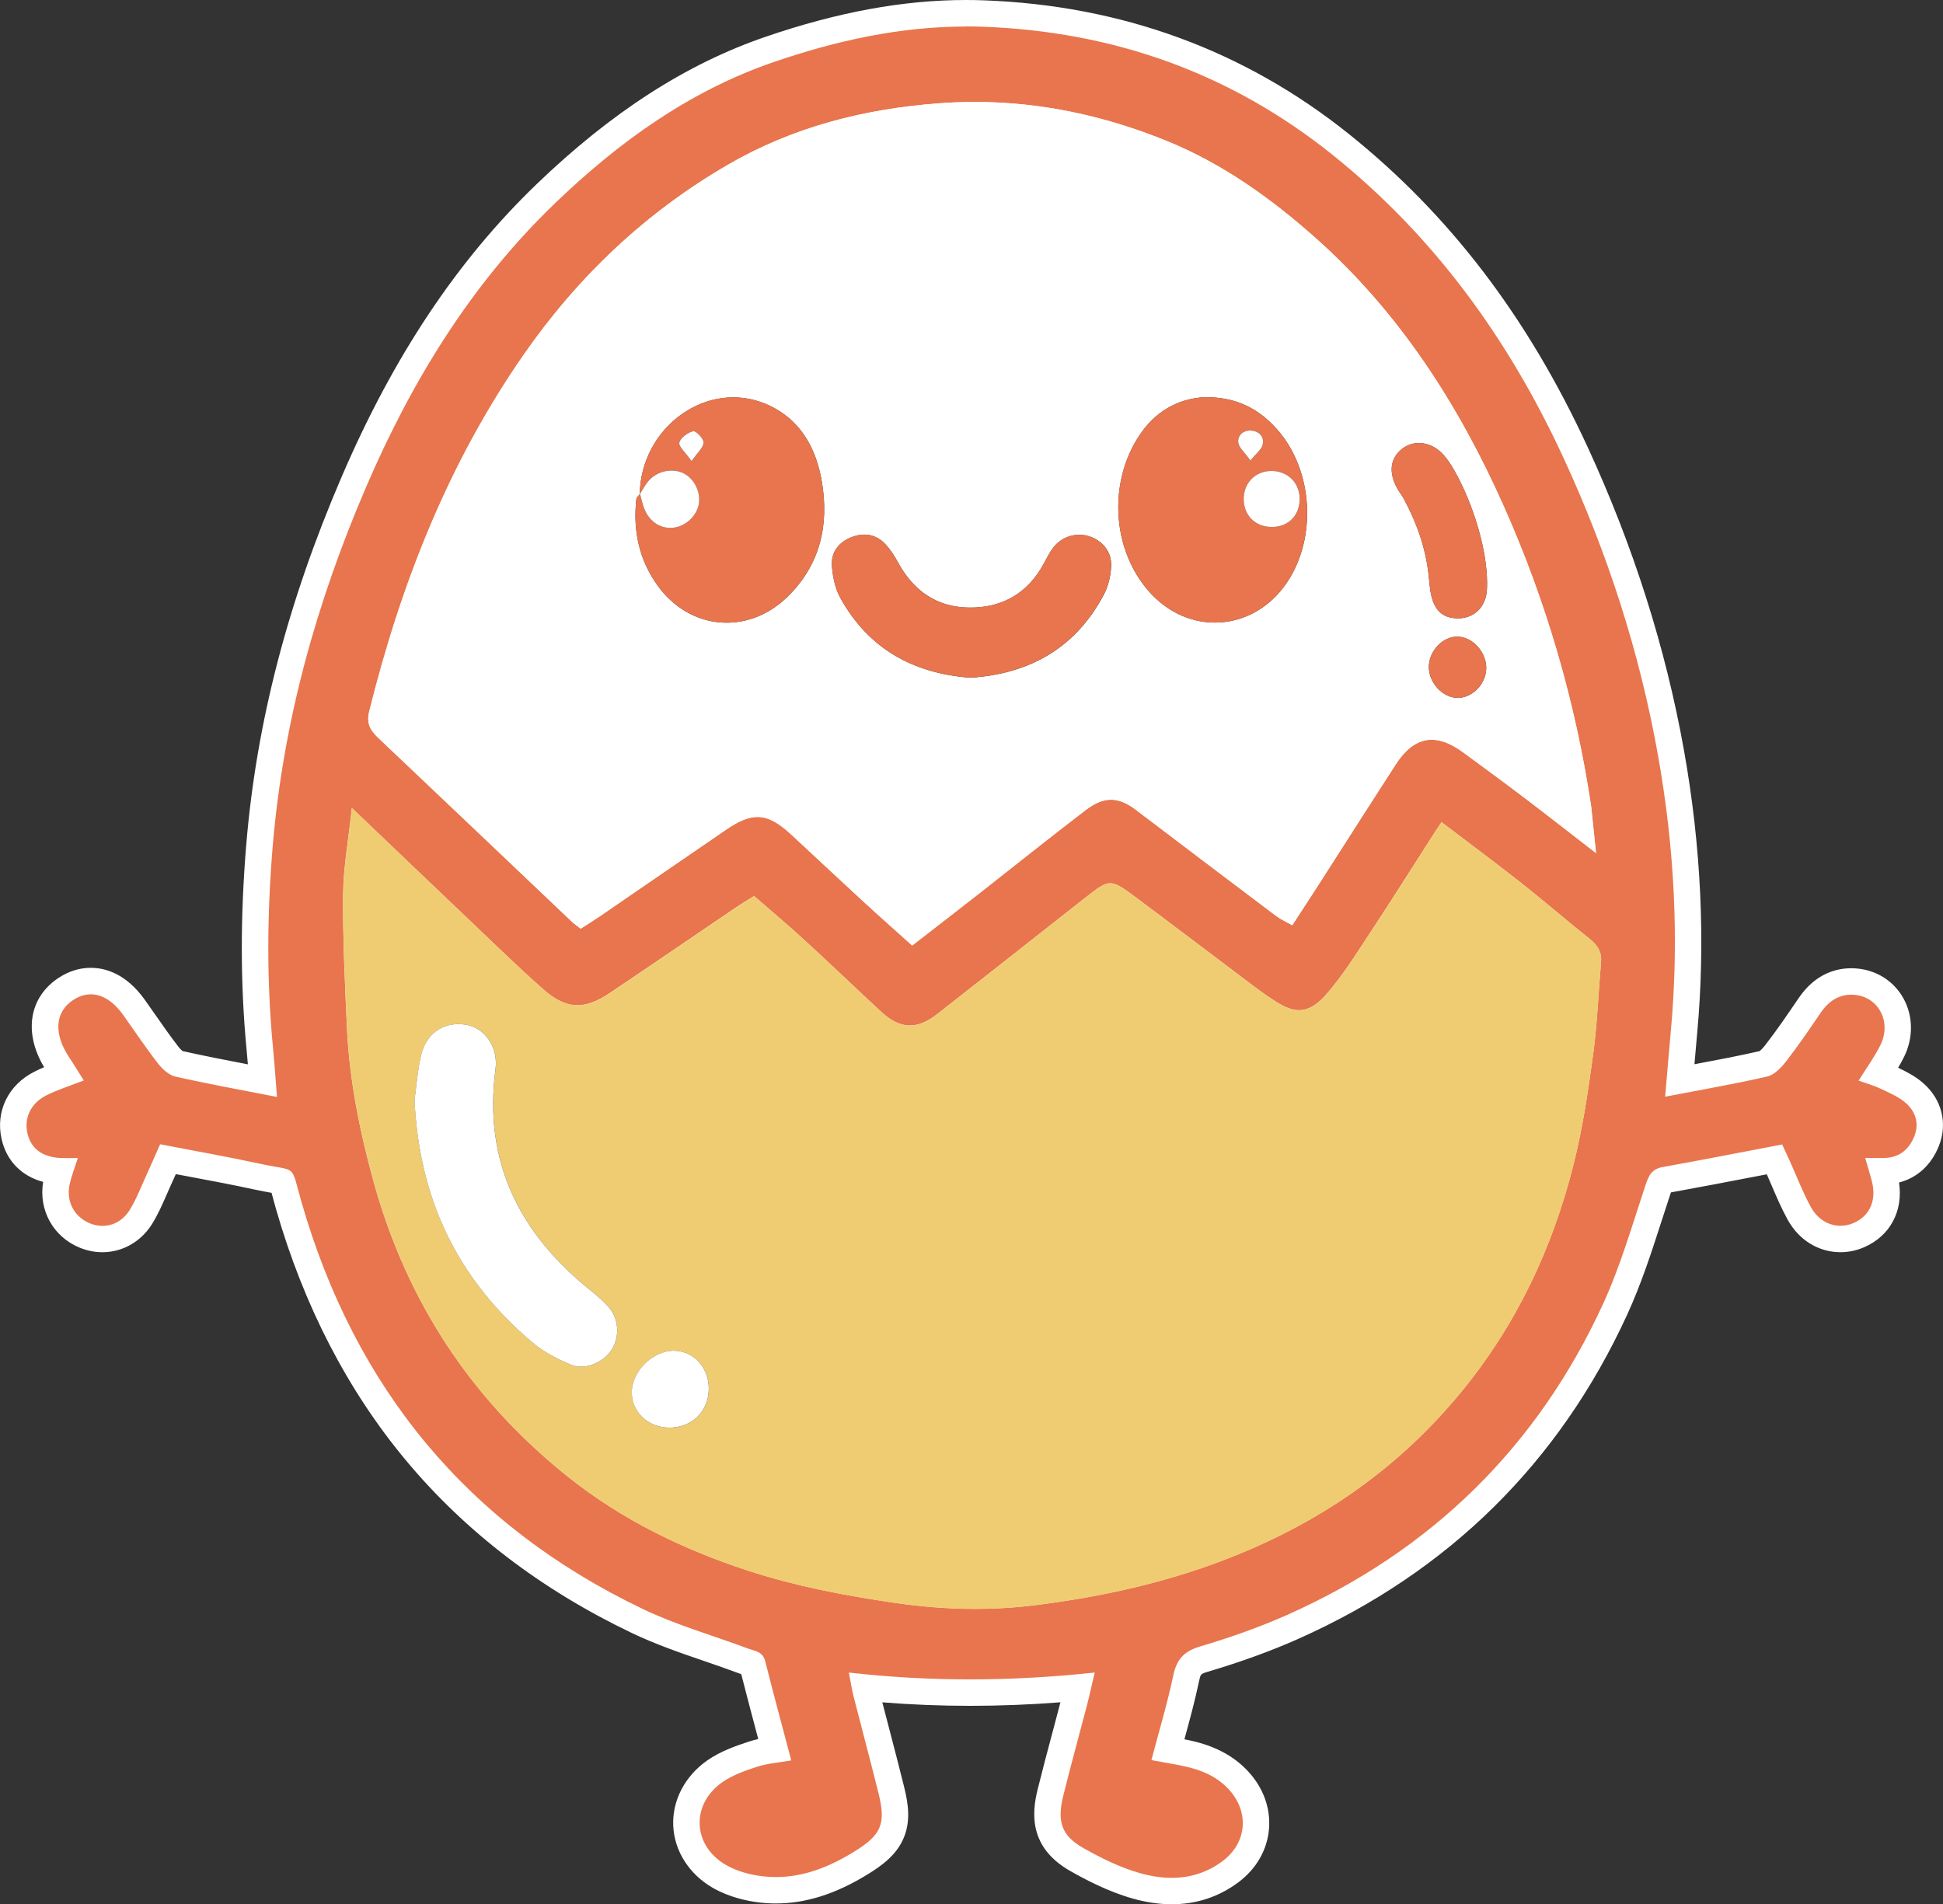 <?xml version="1.0" encoding="UTF-8"?>
<svg id="Layer_1" data-name="Layer 1" xmlns="http://www.w3.org/2000/svg" viewBox="0 0 735.33 720.71">
  <rect x="0" y="0" width="735.33" height="720.71" fill="#333333" stroke="none"/>
  <g>
    <path d="M443.43,715.71c-4.29,0-8.84-.68-13.52-2.01-8.77-2.5-16.94-6.83-22.31-9.88-10.18-5.76-13.09-13.12-10.05-25.4,1.8-7.3,3.77-14.67,5.67-21.8,1.12-4.19,2.24-8.38,3.33-12.58,.44-1.7,.86-3.45,1.3-5.36-13.9,1.29-27.27,1.92-40.69,1.92s-26.48-.63-39.77-1.91c.14,.68,.28,1.31,.43,1.92,1.25,4.9,2.53,9.8,3.8,14.69,1.89,7.27,3.85,14.78,5.69,22.21,3.38,13.65,.67,20.11-11.62,27.65-11.24,6.9-21.72,10.25-32.04,10.25-1.86,0-3.75-.11-5.61-.33-4.14-.48-10.24-1.73-15.78-4.9-7.59-4.35-12.15-11.42-12.5-19.38-.35-7.97,3.56-15.41,10.73-20.42,4.41-3.08,9.44-4.85,14.62-6.54,2.63-.86,5.27-1.29,8.04-1.69-.46-1.73-.92-3.45-1.37-5.17-2.47-9.31-4.81-18.1-7.09-27.13-.01-.05-.03-.09-.04-.12-.31-.17-1.09-.41-1.62-.57-.61-.19-1.23-.38-1.82-.6-4.28-1.6-8.72-3.13-13.02-4.6-8.96-3.08-18.23-6.26-27-10.46-66.72-31.9-111.11-84.81-131.95-157.26-.57-2-1.02-3.67-1.39-5.07-.43-1.62-.87-3.28-1.18-4.05-.65-.18-1.92-.4-3.06-.6-1.6-.28-3.58-.63-6.11-1.18-8.46-1.84-16.88-3.42-25.79-5.09-2.7-.51-5.42-1.02-8.17-1.54-1.17,2.67-2.38,5.42-3.62,8.11-.54,1.17-1.06,2.36-1.57,3.55-1.48,3.4-3.01,6.92-5.09,10.25-3.29,5.28-8.58,8.31-14.52,8.31-2.28,0-4.54-.45-6.72-1.35-8.18-3.37-12.53-11.82-10.57-20.54,.29-1.29,.65-2.54,1.05-3.8-9.08-.48-15.28-5.3-17.06-13.29-1.81-8.15,2.03-15.96,9.79-19.87,2.89-1.46,5.84-2.58,8.95-3.72-.33-.52-.65-1.04-.98-1.55-.27-.42-.54-.84-.82-1.26-.53-.8-1.08-1.63-1.6-2.54-6.2-10.63-4.67-20.84,3.99-26.63,3.05-2.04,6.27-3.07,9.56-3.07,4.23,0,10.51,1.74,16.41,10.03,1.32,1.85,2.62,3.71,3.91,5.57,2.92,4.18,5.93,8.5,9.07,12.54,1.4,1.8,2.98,2.96,3.76,3.14,8.98,2.03,18.03,3.76,27.62,5.6,1.39,.27,2.78,.53,4.19,.8-.32-4.21-.63-8.18-1-12.08-2.35-24.57-2.39-49.74-.12-76.96,3.8-45.48,15.47-90.45,35.68-137.48,19.33-44.98,43.07-80.66,72.57-109.07,27.83-26.8,55.58-44.69,84.83-54.72,26.86-9.21,51.17-13.68,74.33-13.68,2.13,0,4.28,.04,6.39,.11,51.13,1.83,96.7,18.52,135.45,49.59,37.41,30,66.45,68.08,88.78,116.43,17.17,37.17,29.34,75.49,36.19,113.9,6.39,35.89,8.04,71.43,4.9,105.62-.47,5.15-.91,10.31-1.4,16.01-.06,.75-.13,1.5-.19,2.27,1.49-.28,2.97-.56,4.44-.83,9.56-1.79,18.59-3.48,27.48-5.53,.59-.13,2.16-1.11,4.34-3.91,4.52-5.81,8.76-12.04,12.85-18.06,5.13-7.55,11.41-9.13,15.78-9.13,.62,0,1.26,.03,1.9,.09,5.79,.57,10.7,3.74,13.47,8.69,2.9,5.19,2.99,11.69,.22,17.38-1.46,3.01-3.25,5.8-5.15,8.71,.88,.33,1.76,.69,2.64,1.11,.51,.24,1.02,.48,1.53,.72,3,1.4,6.4,2.98,9.25,5.43,5.56,4.79,7.32,11.59,4.71,18.2-2.82,7.12-8.34,11.18-15.56,11.44-.35,.01-.69,.02-1.04,.03,.24,.84,.47,1.68,.68,2.51,2.46,9.52-1.36,18.03-9.73,21.67-2.25,.98-4.6,1.48-6.99,1.48-6.42,0-12.25-3.63-15.59-9.7-2.22-4.03-4.01-8.22-5.75-12.29-.77-1.8-1.54-3.59-2.34-5.37-.42-.92-.84-1.84-1.27-2.78-2.95,.56-5.89,1.13-8.82,1.69-11.23,2.16-21.83,4.19-32.7,6.14-1.23,.22-1.49,.27-2.59,3.57-1.13,3.39-2.23,6.79-3.33,10.2-3.75,11.65-7.63,23.69-12.85,35.05-25.18,54.88-66.15,95.31-121.77,120.16-10.1,4.51-21.19,8.55-33.91,12.33-4.34,1.29-5.78,2.84-6.69,7.19-1.6,7.62-3.61,14.93-5.73,22.66-.4,1.46-.8,2.93-1.21,4.41,2.54,.46,4.97,.9,7.38,1.42,8.37,1.81,14.48,5.02,19.23,10.1,4.87,5.21,7.23,11.67,6.66,18.19-.57,6.44-3.97,12.29-9.57,16.48-6.5,4.87-13.99,7.33-22.25,7.33ZM136.76,317.67c-.94,7.31-1.83,14.21-1.9,20.86-.15,15.3,.56,30.93,1.25,46.05l.17,3.72c.79,17.53,3.92,35.74,9.86,57.32,12.17,44.23,36.4,81.06,72.02,109.47,18.57,14.8,40.49,26.18,67.01,34.79,15.02,4.87,31.61,8.5,53.79,11.76,10.3,1.51,20.42,2.28,30.06,2.28,7.35,0,14.67-.45,21.74-1.32,24.65-3.06,46.23-8,65.98-15.1,37.94-13.64,68.01-34.34,91.94-63.28,19.98-24.16,33.71-51.87,41.98-84.7,3.42-13.58,5.48-27.66,7.29-40.93,1.04-7.6,1.58-15.49,2.11-23.11,.27-3.86,.54-7.85,.88-11.79,.13-1.56-.21-2.67-2.46-4.46-4.18-3.33-8.35-6.78-12.38-10.12-4.46-3.69-9.06-7.51-13.66-11.13-6.62-5.22-13.31-10.27-20.38-15.6-1.74-1.32-3.5-2.64-5.28-3.99-2.35,3.66-4.68,7.32-7.02,10.99-5.62,8.81-11.43,17.92-17.3,26.81-.78,1.18-1.55,2.36-2.33,3.55-4.45,6.81-9.06,13.86-14.6,20.13-4.44,5.03-8.98,7.47-13.88,7.47-4.52,0-8.42-2.08-11.63-4.12-2.6-1.65-5.26-3.5-8.12-5.65-5.78-4.34-11.54-8.7-17.31-13.06-8.99-6.8-18.29-13.82-27.48-20.67-2.67-1.99-6-4.47-6.93-4.54-.87,.09-3.82,2.41-6.67,4.65-6.25,4.91-12.45,9.79-18.64,14.68-12.12,9.55-24.65,19.42-37.01,29.08-4.69,3.66-9.11,5.44-13.51,5.44-4.87,0-9.57-2.17-14.38-6.64-4.09-3.8-8.16-7.63-12.22-11.46-5.48-5.17-11.16-10.51-16.79-15.67-4.14-3.79-8.34-7.41-12.79-11.23-1.08-.93-2.17-1.87-3.27-2.81-1.24,.76-2.42,1.5-3.54,2.25-5.67,3.84-11.32,7.69-16.98,11.54-10.12,6.89-20.59,14.02-30.94,20.95-5.48,3.67-10.21,5.38-14.89,5.38-5.47,0-10.62-2.3-16.21-7.24-7.6-6.71-15.01-13.8-22.18-20.66-2.11-2.02-4.22-4.03-6.33-6.04-9.86-9.37-19.69-18.77-30.08-28.7l-6.8-6.5c-.06,.45-.11,.89-.17,1.33Zm149.9-13.47c6.67,0,11.97,4.08,16.27,8.08,3.29,3.05,6.57,6.11,9.86,9.17,5.69,5.31,11.58,10.79,17.4,16.15,4.03,3.71,8.08,7.33,12.37,11.18,.95,.85,1.91,1.71,2.88,2.58,1.63-1.27,3.26-2.53,4.87-3.78,5.85-4.53,11.58-8.98,17.3-13.45,4.49-3.51,8.96-7.05,13.44-10.58,8.74-6.91,17.79-14.05,26.82-20.93,4.36-3.32,8.48-4.93,12.6-4.93s8.11,1.58,12.38,4.82c20.54,15.6,37.42,28.38,53.11,40.19,.42,.31,.89,.61,1.42,.92l.9-1.38c2.33-3.57,4.55-6.98,6.75-10.41,3.43-5.35,6.86-10.71,10.28-16.07,6.11-9.55,12.42-19.43,18.69-29.12,5-7.73,10.99-11.64,17.8-11.64,4.73,0,9.57,1.86,14.79,5.69l1.77,1.3c6.99,5.12,14.21,10.42,21.24,15.75,5.95,4.51,11.91,9.14,18.22,14.04l-.42-4.1c-.08-.79-.15-1.54-.25-2.24-5.9-38.91-16.93-76.62-32.76-112.09-18.65-41.77-41.49-74.32-69.84-99.52-19.08-16.96-36.51-28.34-54.84-35.81-23.48-9.56-47.3-14.41-70.82-14.41-4.35,0-8.77,.17-13.13,.49-29.97,2.25-55.38,9.63-77.69,22.56-29.77,17.26-55.25,40.95-75.74,70.43-25.73,37.02-44.62,80.64-57.73,133.35-.54,2.19-.4,2.96,2.3,5.51,16.16,15.28,32.54,30.86,48.39,45.93,8.14,7.74,16.29,15.48,24.43,23.22,.1,.1,.22,.2,.33,.3,1.49-.95,2.91-1.86,4.29-2.8,6.3-4.31,12.58-8.63,18.87-12.96,9.64-6.63,19.29-13.25,28.95-19.85,5.64-3.85,10.11-5.56,14.5-5.56Z" style="fill: #e8754d;"/>
    <path d="M365.6,10c2.07,0,4.13,.04,6.21,.11,49.39,1.77,93.74,17.41,132.5,48.49,38.65,31,66.73,69.95,87.37,114.63,16.66,36.06,28.83,73.55,35.8,112.68,6.15,34.54,8.06,69.3,4.85,104.29-.71,7.69-1.33,15.38-2.15,24.88,13.8-2.66,26.27-4.8,38.58-7.63,2.71-.62,5.31-3.33,7.16-5.71,4.6-5.91,8.83-12.12,13.04-18.33,2.91-4.28,6.7-6.94,11.64-6.94,.46,0,.93,.02,1.41,.07,9.04,.89,13.88,10.28,9.68,18.91-2.12,4.36-5.06,8.33-8.3,13.56,3.06,1.09,5.71,1.8,8.14,2.96,3.34,1.59,6.92,3.06,9.66,5.43,3.72,3.2,5.22,7.76,3.32,12.57-1.93,4.87-5.5,8.08-11.09,8.28-.85,.03-1.7,.04-2.58,.04-1.48,0-3.07-.03-4.95-.03,.97,3.38,1.81,6.06,2.51,8.78,1.87,7.23-.74,13.16-6.88,15.83-1.63,.71-3.33,1.06-5,1.06-4.4,0-8.64-2.44-11.21-7.11-3.05-5.54-5.3-11.52-7.91-17.3-.93-2.05-1.89-4.09-2.93-6.36-15.37,2.92-30.31,5.86-45.31,8.56-4.15,.75-5.24,3.29-6.44,6.9-5.01,15.03-9.4,30.41-15.98,44.75-24.84,54.14-64.87,93.38-119.26,117.68-10.76,4.81-21.99,8.74-33.29,12.1-6.12,1.82-8.87,4.84-10.16,10.95-2.24,10.64-5.39,21.09-8.28,32.06,4.73,.88,8.67,1.51,12.56,2.35,6.31,1.37,12.1,3.77,16.63,8.63,7.93,8.48,7.07,20.27-2.25,27.24-6,4.49-12.54,6.34-19.26,6.34-4.02,0-8.09-.66-12.15-1.82-7.38-2.1-14.5-5.62-21.22-9.42-8.32-4.71-10.1-10-7.66-19.85,2.84-11.48,6.01-22.87,8.99-34.32,.93-3.57,1.7-7.18,2.9-12.29-15.89,1.7-31.51,2.59-47.12,2.59s-30.45-.84-45.92-2.58c.76,3.93,1.12,6.41,1.74,8.83,3.13,12.3,6.43,24.55,9.49,36.87,2.89,11.67,1.06,15.78-9.38,22.19-9.14,5.61-18.84,9.51-29.42,9.51-1.65,0-3.33-.1-5.03-.29-4.75-.55-9.76-1.91-13.87-4.27-12.76-7.32-13.43-22.96-1.39-31.36,3.91-2.73,8.71-4.39,13.31-5.88,3.77-1.23,7.85-1.49,12.75-2.35-3.37-12.75-6.72-25.16-9.88-37.63-.92-3.65-4-3.78-6.57-4.74-13.22-4.95-26.94-8.82-39.62-14.89-66.35-31.72-109.02-83.62-129.3-154.13-4.23-14.72-1.27-11.32-15.49-14.4-12.36-2.68-24.84-4.86-37.99-7.41-1.75,3.95-3.43,7.84-5.19,11.69-2.05,4.45-3.79,9.11-6.36,13.24-2.46,3.95-6.28,5.95-10.27,5.95-1.6,0-3.23-.32-4.82-.98-5.9-2.43-9.05-8.37-7.59-14.82,.68-3.05,1.85-5.98,3.09-9.86-1.59,0-2.93,.02-4.17,.02-.73,0-1.43,0-2.13-.03-7.04-.26-11.49-3.55-12.79-9.39-1.28-5.76,1.24-11.33,7.16-14.32,4.29-2.16,8.94-3.6,14.19-5.65-1.6-2.55-2.92-4.66-4.25-6.76-.77-1.22-1.61-2.4-2.33-3.65-4.83-8.28-3.91-15.7,2.45-19.96,2.23-1.49,4.51-2.23,6.78-2.23,4.33,0,8.61,2.69,12.34,7.93,4.35,6.11,8.51,12.37,13.11,18.28,1.65,2.12,4.13,4.38,6.6,4.94,12.33,2.78,24.79,5.02,38.41,7.69-.56-6.97-.95-12.85-1.52-18.71-2.43-25.35-2.23-50.7-.11-76.06,3.96-47.34,16.6-92.43,35.29-135.92,17.25-40.15,39.77-76.94,71.45-107.44,24.11-23.22,50.97-42.62,82.99-53.59,23.56-8.08,47.74-13.41,72.7-13.41M219.77,351.48c2.62-1.69,5.05-3.19,7.4-4.8,15.95-10.92,31.85-21.91,47.82-32.8,4.56-3.11,8.21-4.69,11.68-4.69,4.12,0,8,2.22,12.87,6.74,9.09,8.44,18.14,16.93,27.27,25.33,5.91,5.44,11.93,10.76,18.41,16.59,8.73-6.78,17.13-13.26,25.49-19.8,13.4-10.49,26.67-21.16,40.2-31.48,3.48-2.65,6.56-3.91,9.57-3.91s6.07,1.31,9.35,3.8c17.68,13.43,35.39,26.84,53.13,40.2,1.75,1.31,3.8,2.21,6.1,3.52,3.61-5.56,6.92-10.61,10.18-15.68,9.66-15.05,19.24-30.15,28.97-45.17,4.05-6.26,8.54-9.36,13.61-9.36,3.62,0,7.55,1.58,11.83,4.72,7.68,5.63,15.36,11.25,22.94,17,8.68,6.58,17.24,13.3,27.43,21.18-.65-6.24-1.09-10.5-1.54-14.77-.12-1.15-.21-2.3-.38-3.44-5.96-39.28-16.94-77.09-33.14-113.38-17.13-38.36-39.45-73.09-71.09-101.22-16.9-15.03-35.23-28.13-56.28-36.7-23.41-9.53-47.64-14.78-72.7-14.78-4.47,0-8.97,.17-13.5,.51-28.24,2.12-55.13,8.91-79.82,23.22-31.23,18.1-56.8,42.35-77.34,71.9-28.54,41.05-46.47,86.73-58.48,134.99-1.22,4.89,.62,7.43,3.71,10.35,24.31,23,48.55,46.09,72.82,69.14,1.01,.96,2.18,1.75,3.49,2.79m149.25,257.44c7.46,0,14.91-.44,22.35-1.36,22.81-2.83,45.29-7.53,67.05-15.36,37.1-13.34,68.76-34.15,94.1-64.8,21.22-25.66,34.94-54.76,42.98-86.66,3.42-13.59,5.49-27.57,7.39-41.47,1.59-11.64,2.01-23.43,3.02-35.15,.33-3.87-1.37-6.45-4.33-8.8-8.77-6.98-17.25-14.33-26.05-21.27-9.63-7.59-19.48-14.88-29.98-22.87-1.22,1.82-1.88,2.77-2.5,3.74-8.24,12.84-16.36,25.77-24.77,38.5-5.22,7.91-10.27,16.06-16.51,23.13-3.68,4.17-6.94,5.78-10.13,5.78-2.94,0-5.82-1.36-8.94-3.34-2.67-1.7-5.27-3.53-7.8-5.43-14.95-11.23-29.81-22.57-44.8-33.74-4.95-3.69-7.46-5.53-9.91-5.53-2.5,0-4.93,1.92-9.81,5.75-18.53,14.57-37.02,29.2-55.6,43.71-3.74,2.92-7.13,4.38-10.44,4.38-3.64,0-7.18-1.77-10.98-5.3-9.71-9.02-19.27-18.19-29.04-27.15-6.1-5.59-12.46-10.9-18.93-16.54-2.51,1.57-4.72,2.86-6.84,4.3-15.97,10.82-31.87,21.75-47.9,32.48-4.43,2.97-8.32,4.53-12.11,4.53-4.21,0-8.3-1.93-12.9-5.99-9.71-8.58-18.98-17.65-28.38-26.58-14.18-13.47-28.3-27-44.1-42.09-1.3,12.2-3.2,22.43-3.3,32.67-.16,16.67,.67,33.37,1.42,50.03,.89,19.87,4.75,39.21,10.03,58.43,12.49,45.42,36.96,82.74,73.72,112.05,20.52,16.36,43.8,27.6,68.59,35.64,17.76,5.76,36.06,9.23,54.6,11.96,10.3,1.51,20.55,2.34,30.79,2.34M365.61,0V0c-23.72,0-48.56,4.56-75.95,13.95-29.96,10.27-58.31,28.54-86.68,55.85-30,28.88-54.1,65.09-73.7,110.7-20.42,47.53-32.22,93.01-36.07,139.03-2.3,27.51-2.26,52.98,.12,77.85,.17,1.79,.33,3.6,.48,5.45-8.54-1.64-16.68-3.22-24.71-5.02-.3-.23-.85-.72-1.42-1.44-3.06-3.93-5.9-8.01-8.91-12.32-1.31-1.88-2.62-3.75-3.95-5.62-7.14-10.02-15.08-12.13-20.48-12.13-4.31,0-8.46,1.32-12.34,3.92-10.9,7.3-13.07,20.37-5.53,33.31,.08,.13,.15,.26,.23,.38-1.24,.52-2.47,1.08-3.7,1.71-9.87,4.98-14.74,14.96-12.41,25.42,1.85,8.31,7.56,14.1,15.74,16.28-1.77,10.65,3.76,20.75,13.81,24.89,2.79,1.15,5.69,1.73,8.63,1.73,7.59,0,14.6-3.99,18.76-10.66,2.27-3.64,3.87-7.32,5.43-10.89,.53-1.21,1.02-2.35,1.53-3.46,.69-1.51,1.38-3.04,2.05-4.55,1.43,.27,2.86,.54,4.28,.8,8.88,1.67,17.26,3.24,25.65,5.06,2.63,.57,4.67,.93,6.31,1.22,.09,.34,.18,.68,.27,1.02,.37,1.39,.83,3.11,1.42,5.16,10.53,36.63,27.12,68.68,49.31,95.26,22.45,26.89,51.14,48.81,85.29,65.13,9.03,4.32,18.43,7.55,27.53,10.67,4.26,1.46,8.67,2.98,12.89,4.56,.36,.13,.7,.25,1.03,.36,2.1,8.21,4.3,16.51,6.44,24.57-1.11,.25-2.23,.55-3.36,.91-5.34,1.74-10.97,3.73-15.94,7.19-8.48,5.92-13.29,15.17-12.87,24.74,.43,9.57,6.04,18.35,15.01,23.5,6.27,3.59,13.07,4.99,17.68,5.53,2.05,.24,4.13,.36,6.19,.36,11.27,0,22.61-3.59,34.65-10.99,5.49-3.37,10.95-7.36,13.65-13.72,2.78-6.52,1.74-13.17,.2-19.39-1.85-7.46-3.81-14.98-5.71-22.26-.84-3.21-1.69-6.49-2.54-9.76,11.06,.88,22.03,1.32,33.24,1.32s22.59-.44,34.17-1.34c-.97,3.7-1.96,7.43-2.93,11.06-1.91,7.15-3.88,14.55-5.7,21.9-2.23,9-3.36,22.01,12.44,30.95,5.6,3.17,14.12,7.69,23.41,10.33,5.13,1.46,10.13,2.2,14.89,2.2,9.36,0,17.86-2.8,25.25-8.33,6.75-5.05,10.86-12.17,11.55-20.04,.7-7.95-2.13-15.78-7.99-22.04-5.4-5.78-12.54-9.56-21.82-11.57-.73-.16-1.46-.31-2.19-.45,1.98-7.21,4-14.65,5.57-22.12,.51-2.43,.55-2.63,3.22-3.43,12.93-3.85,24.22-7.96,34.52-12.56,56.76-25.36,98.57-66.62,124.27-122.64,5.34-11.64,9.27-23.82,13.07-35.61,1.08-3.34,2.19-6.79,3.31-10.15,.06-.18,.11-.34,.16-.48,10.44-1.89,20.62-3.84,31.37-5.91,1.64-.31,3.27-.63,4.92-.94,.65,1.45,1.27,2.92,1.93,4.46,1.79,4.17,3.63,8.49,5.97,12.73,4.24,7.7,11.7,12.29,19.97,12.29,3.08,0,6.1-.64,8.98-1.89,9.84-4.28,14.81-13.69,13.19-24.49,6.85-1.74,12.23-6.62,15.11-13.9,3.38-8.55,1.05-17.68-6.09-23.83-3.02-2.6-6.34-4.27-9.37-5.7,.83-1.39,1.61-2.81,2.34-4.3,3.48-7.16,3.35-15.39-.35-22.01-3.58-6.4-9.9-10.5-17.34-11.23-.8-.08-1.6-.12-2.39-.12-5.58,0-13.56,1.96-19.91,11.32-4.05,5.96-8.23,12.12-12.66,17.8-1.05,1.35-1.77,1.99-2.09,2.24-7.98,1.82-16.12,3.37-24.68,4.97,.35-4.09,.68-7.86,1.03-11.69,3.18-34.64,1.51-70.62-4.96-106.96-6.92-38.83-19.22-77.56-36.57-115.12-22.67-49.07-52.17-87.74-90.19-118.24C470.96,19.04,424.4,1.99,372.16,.12c-2.17-.08-4.38-.12-6.56-.12h0ZM149.49,271.46c12.96-52.04,31.59-95.06,56.94-131.54,20.07-28.86,45.01-52.06,74.14-68.95,21.64-12.55,46.36-19.71,75.55-21.9,4.24-.32,8.53-.48,12.75-.48,22.86,0,46.05,4.72,68.93,14.04,17.79,7.25,34.76,18.34,53.41,34.91,27.81,24.72,50.25,56.72,68.6,97.83,14.86,33.29,25.44,68.58,31.46,105-2.91-2.25-5.78-4.45-8.66-6.63-7.08-5.37-14.33-10.68-21.35-15.83l-1.73-1.27c-6.11-4.48-11.92-6.66-17.75-6.66-8.62,0-16.02,4.69-22,13.93-6.28,9.7-12.6,19.58-18.71,29.14-3.42,5.36-6.85,10.71-10.28,16.06-1.57,2.44-3.14,4.87-4.77,7.37-14.87-11.21-30.91-23.35-50.17-37.98-5.17-3.93-10.21-5.84-15.4-5.84s-10.37,1.95-15.63,5.96c-9.06,6.9-18.11,14.05-26.87,20.97-4.4,3.48-8.96,7.08-13.44,10.59-5.73,4.49-11.38,8.87-17.37,13.51-.5,.38-.99,.77-1.49,1.16-4.2-3.76-8.17-7.31-12.1-10.93-5.8-5.34-11.68-10.82-17.37-16.12-3.29-3.06-6.57-6.13-9.87-9.18-4.72-4.38-11.22-9.41-19.67-9.41-6.99,0-12.93,3.44-17.32,6.43-9.68,6.6-19.49,13.34-28.97,19.86-6.29,4.32-12.57,8.64-18.86,12.95-.29,.2-.59,.4-.88,.6-7.3-6.93-14.6-13.87-21.9-20.81-15.85-15.07-32.24-30.65-48.4-45.94-.38-.36-.65-.63-.84-.84h0Zm342.15,120.89c6.42,0,12.18-3,17.63-9.16,5.78-6.55,10.49-13.74,15.04-20.7,.77-1.18,1.54-2.36,2.32-3.53,5.9-8.93,11.73-18.07,17.36-26.91,1.36-2.13,2.72-4.27,4.08-6.4,.33,.25,.66,.5,.99,.75,7.05,5.32,13.71,10.34,20.28,15.53,4.55,3.58,9.13,7.38,13.56,11.05,4.05,3.35,8.23,6.82,12.45,10.18,.25,.2,.43,.36,.56,.48-.33,3.86-.6,7.75-.85,11.52-.54,7.89-1.06,15.34-2.07,22.78-1.8,13.13-3.83,27.07-7.18,40.39-8.08,32.09-21.49,59.16-40.99,82.73-23.34,28.23-52.71,48.43-89.78,61.76-19.39,6.97-40.62,11.83-64.9,14.84-6.87,.85-13.97,1.29-21.12,1.29-9.4,0-19.27-.75-29.33-2.23-21.89-3.22-38.23-6.79-52.97-11.57-25.94-8.42-47.35-19.52-65.44-33.95-34.78-27.73-58.44-63.69-70.32-106.89-5.83-21.21-8.91-39.08-9.68-56.22l-.17-3.7c-.68-15.06-1.39-30.62-1.24-45.79,.04-3.82,.35-7.67,.81-11.76,10.26,9.8,19.96,19.07,29.7,28.33,2.11,2.01,4.22,4.02,6.33,6.04,7.2,6.89,14.65,14.02,22.32,20.79,6.47,5.72,12.86,8.5,19.52,8.5,5.72,0,11.33-1.98,17.67-6.22,10.37-6.95,20.84-14.08,30.97-20.98,5.65-3.85,11.31-7.7,16.97-11.54,.09-.06,.18-.12,.28-.19,.15,.13,.31,.26,.46,.4,4.42,3.8,8.59,7.39,12.67,11.13,5.61,5.14,11.27,10.47,16.74,15.63,4,3.77,8.14,7.66,12.25,11.48,5.78,5.36,11.59,7.97,17.78,7.97,5.56,0,10.99-2.13,16.59-6.5,12.36-9.66,24.88-19.52,36.99-29.06,6.21-4.89,12.42-9.79,18.64-14.67l.04-.03c1.26-.99,2.62-2.06,3.68-2.84,1.15,.8,2.64,1.9,3.85,2.8,9.17,6.83,18.46,13.85,27.45,20.64,5.77,4.36,11.54,8.72,17.33,13.07,2.97,2.23,5.73,4.15,8.44,5.88,3.59,2.28,8.47,4.9,14.3,4.9h0Z" style="fill: #fff;"/>
  </g>
  <path d="M133.17,305.82c15.8,15.08,29.92,28.61,44.1,42.09,9.4,8.93,18.67,18.01,28.38,26.58,8.74,7.72,15.64,7.73,25.01,1.46,16.03-10.74,31.93-21.66,47.9-32.48,2.12-1.44,4.34-2.73,6.84-4.3,6.48,5.64,12.83,10.95,18.93,16.54,9.77,8.95,19.33,18.13,29.04,27.15,7.26,6.74,13.55,7.06,21.41,.92,18.58-14.51,37.07-29.14,55.6-43.71,9.65-7.59,9.73-7.67,19.72-.22,14.99,11.17,29.86,22.51,44.8,33.74,2.53,1.9,5.12,3.73,7.8,5.43,6.52,4.14,12.01,5.57,19.08-2.44,6.24-7.06,11.28-15.22,16.51-23.13,8.41-12.73,16.53-25.66,24.77-38.5,.62-.97,1.28-1.92,2.5-3.74,10.5,7.99,20.36,15.28,29.98,22.87,8.8,6.94,17.28,14.28,26.05,21.27,2.96,2.35,4.66,4.94,4.33,8.8-1,11.72-1.42,23.51-3.02,35.15-1.9,13.91-3.97,27.88-7.39,41.47-8.04,31.91-21.76,61.01-42.98,86.66-25.35,30.65-57,51.45-94.1,64.8-21.76,7.83-44.24,12.52-67.05,15.36-17.65,2.19-35.33,1.64-53.14-.98-18.55-2.73-36.84-6.19-54.6-11.96-24.78-8.04-48.07-19.28-68.59-35.64-36.76-29.31-61.23-66.63-73.72-112.05-5.28-19.21-9.14-38.55-10.03-58.43-.75-16.67-1.58-33.36-1.42-50.03,.1-10.24,2-20.47,3.3-32.67Zm23.72,110.41c1.78,38.33,16.77,68.33,44.63,91.87,4.3,3.63,9.6,6.37,14.84,8.51,5.11,2.08,12.11-1.08,15.08-5.64,3.11-4.79,2.88-11.71-.94-16.09-2.26-2.58-4.94-4.84-7.61-7.01-26.52-21.48-39.96-48.47-35.35-83.19,1.06-7.96-3.55-15.15-10.4-16.67-8.22-1.83-15.6,2.48-17.69,11.13-1.47,6.1-1.89,12.46-2.54,17.09Zm111.36,109.51c.12-7.96-5.51-14.27-12.92-14.5-8.11-.25-16.28,7.77-16.21,15.92,.06,7.4,6.32,13.18,14.25,13.18,8.51,0,14.76-6.13,14.89-14.6Z" style="fill: #efcc71;"/>
  <path d="M604.01,322.88c-10.18-7.87-18.75-14.6-27.43-21.18-7.58-5.75-15.27-11.37-22.94-17-10.29-7.54-18.49-6.1-25.44,4.64-9.72,15.01-19.31,30.11-28.97,45.17-3.26,5.08-6.57,10.12-10.18,15.68-2.3-1.31-4.35-2.21-6.1-3.52-17.74-13.36-35.44-26.77-53.13-40.2-6.49-4.93-11.91-5.24-18.92,.11-13.54,10.31-26.8,20.99-40.2,31.48-8.36,6.54-16.76,13.03-25.49,19.8-6.48-5.83-12.5-11.15-18.41-16.59-9.13-8.4-18.17-16.89-27.27-25.33-8.98-8.34-14.58-8.85-24.55-2.05-15.97,10.89-31.87,21.87-47.82,32.8-2.35,1.61-4.78,3.1-7.4,4.8-1.31-1.04-2.48-1.83-3.49-2.79-24.27-23.05-48.5-46.13-72.82-69.14-3.09-2.92-4.93-5.46-3.71-10.35,12.01-48.27,29.94-93.94,58.48-134.99,20.54-29.54,46.11-53.79,77.34-71.9,24.69-14.32,51.58-21.1,79.82-23.22,29.89-2.24,58.61,3.04,86.2,14.27,21.05,8.57,39.37,21.67,56.28,36.7,31.64,28.13,53.96,62.86,71.09,101.22,16.2,36.29,27.18,74.1,33.14,113.38,.17,1.14,.26,2.29,.38,3.44,.45,4.27,.89,8.54,1.54,14.77ZM242.21,186.91c-.48,.68-1.3,1.32-1.38,2.04-1.32,11.9,1.04,23,8.11,32.75,12.19,16.82,33.99,18.7,48.89,4.35,12.5-12.04,15.97-27.17,13.22-43.61-2.18-12.99-8.27-24.08-21.24-29.55-22.19-9.35-47.29,8.73-47.69,34.17,0,0,.1-.14,.1-.14Zm213.64-36.6c-8.65,.5-17.22,4.27-23.51,12.87-12.9,17.62-12.06,43.72,2.12,60.25,14.91,17.38,39.74,16,52.54-2.9,11.54-17.04,9.95-42.69-3.71-58.05-6.82-7.67-15.19-12.27-27.44-12.17Zm-88.42,106.2c22.44-1.55,39.67-11.34,50.33-31.47,1.68-3.18,2.59-7.08,2.76-10.69,.25-5.39-3.11-9.53-7.9-11.23-4.98-1.77-10.61-.22-13.99,4.11-1.41,1.8-2.43,3.92-3.52,5.95-6.03,11.26-15.63,16.87-28.17,16.78-12.33-.09-21.23-6.3-27.08-17.1-1.36-2.5-2.95-4.99-4.91-7.03-3.56-3.71-8.09-4.33-12.77-2.48-4.75,1.87-7.68,5.65-7.34,10.68,.29,4.18,1.21,8.71,3.22,12.32,10.7,19.27,27.66,28.6,49.39,30.17Zm195.36-36.08c-.1-11.6-4.36-26.89-10.8-39.41-1.57-3.06-3.32-6.14-5.57-8.72-4.44-5.09-10.95-6-15.51-2.64-4.83,3.55-5.57,9.12-2,15.41,.71,1.25,1.65,2.38,2.33,3.65,4.84,8.96,8.23,18.4,9.39,28.58,.33,2.86,.45,5.79,1.16,8.56,1.49,5.84,4.95,8.36,10.57,8.15,5.15-.19,9.14-3.62,10.13-8.94,.37-1.97,.27-4.02,.3-4.63Zm-.32,32.67c.18-6.22-5.19-12.15-11-12.15-5.56,0-10.69,5.49-10.72,11.47-.03,5.88,5.06,11.49,10.61,11.7,5.64,.21,10.93-5.04,11.1-11.02Z" style="fill: #fff;"/>
  <path d="M156.89,416.23c.66-4.63,1.07-10.99,2.54-17.09,2.09-8.65,9.47-12.96,17.69-11.13,6.85,1.52,11.46,8.71,10.4,16.67-4.61,34.72,8.84,61.71,35.35,83.19,2.68,2.17,5.36,4.42,7.61,7.01,3.83,4.38,4.06,11.3,.94,16.09-2.96,4.56-9.97,7.72-15.08,5.64-5.25-2.14-10.54-4.88-14.84-8.51-27.86-23.54-42.85-53.54-44.63-91.87Z" style="fill: #fff;"/>
  <path d="M268.24,525.73c-.12,8.47-6.37,14.6-14.89,14.6-7.93,0-14.19-5.79-14.25-13.18-.07-8.15,8.1-16.17,16.21-15.92,7.41,.23,13.04,6.54,12.92,14.5Z" style="fill: #fff;"/>
  <path d="M455.84,150.31c12.26-.11,20.62,4.49,27.44,12.17,13.66,15.36,15.25,41.01,3.71,58.05-12.8,18.91-37.64,20.28-52.54,2.9-14.18-16.53-15.02-42.62-2.12-60.25,6.3-8.6,14.86-12.37,23.51-12.87Zm25.46,49.13c6.42,0,10.76-4.54,10.56-11.04-.18-5.85-4.64-10.13-10.59-10.17-6.24-.05-10.8,4.71-10.58,11.04,.21,6,4.56,10.16,10.62,10.16Zm-8.09-25.14c2.21-2.73,4.16-4.14,4.61-5.93,.75-2.92-1.17-5.06-4.1-5.38-2.96-.31-5.38,1.59-5.12,4.41,.19,1.99,2.42,3.78,4.6,6.89Z" style="fill: #e8754d;"/>
  <path d="M242.11,187.05c.4-25.45,25.5-43.53,47.69-34.17,12.97,5.47,19.06,16.56,21.24,29.55,2.76,16.44-.71,31.57-13.22,43.61-14.9,14.36-36.7,12.47-48.89-4.35-7.06-9.75-9.43-20.85-8.11-32.75,.08-.72,.9-1.36,1.38-2.04,.54,1.93,.9,3.93,1.66,5.77,2.09,5.12,6.58,7.76,11.48,6.97,4.5-.73,8.5-4.71,9.16-9.11,.68-4.55-1.91-9.56-5.93-11.47-4.32-2.05-10.06-.79-13.27,3.08-1.24,1.49-2.15,3.26-3.2,4.9Zm19.61-12.55c2.25-3.25,4.45-5.08,4.53-7,.06-1.48-2.91-4.55-3.9-4.3-2.09,.51-4.85,2.48-5.26,4.32-.34,1.51,2.31,3.69,4.62,6.98Z" style="fill: #e8754d;"/>
  <path d="M367.42,256.51c-21.73-1.57-38.69-10.9-49.39-30.17-2.01-3.62-2.93-8.14-3.22-12.32-.34-5.03,2.59-8.81,7.34-10.68,4.68-1.85,9.21-1.23,12.77,2.48,1.96,2.04,3.56,4.53,4.91,7.03,5.85,10.8,14.75,17.02,27.08,17.1,12.55,.09,22.15-5.52,28.17-16.78,1.09-2.03,2.11-4.15,3.52-5.95,3.38-4.33,9.01-5.87,13.99-4.11,4.79,1.7,8.15,5.83,7.9,11.23-.17,3.62-1.07,7.51-2.76,10.69-10.65,20.13-27.89,29.92-50.33,31.47Z" style="fill: #e8754d;"/>
  <path d="M562.78,220.43c-.03,.6,.06,2.66-.3,4.63-.99,5.33-4.98,8.75-10.13,8.94-5.62,.21-9.08-2.31-10.57-8.15-.7-2.77-.83-5.7-1.16-8.56-1.16-10.18-4.55-19.62-9.39-28.58-.68-1.27-1.62-2.39-2.33-3.65-3.57-6.29-2.83-11.86,2-15.41,4.56-3.35,11.07-2.45,15.51,2.64,2.24,2.57,3.99,5.66,5.57,8.72,6.44,12.52,10.7,27.81,10.8,39.41Z" style="fill: #e8754d;"/>
  <path d="M562.46,253.1c-.18,5.98-5.46,11.22-11.1,11.02-5.55-.2-10.64-5.81-10.61-11.7,.03-5.98,5.16-11.47,10.72-11.47,5.81,0,11.18,5.93,11,12.15Z" style="fill: #e8754d;"/>
  <path d="M481.3,199.44c-6.06,0-10.41-4.16-10.62-10.16-.22-6.33,4.34-11.09,10.58-11.04,5.96,.04,10.41,4.32,10.59,10.17,.2,6.5-4.14,11.04-10.56,11.04Z" style="fill: #fff;"/>
  <path d="M473.21,174.29c-2.18-3.11-4.41-4.91-4.6-6.89-.26-2.82,2.16-4.73,5.12-4.41,2.93,.31,4.84,2.45,4.1,5.38-.46,1.79-2.4,3.2-4.61,5.93Z" style="fill: #fff;"/>
  <path d="M242.11,187.05c1.06-1.64,1.97-3.41,3.2-4.9,3.2-3.87,8.95-5.13,13.27-3.08,4.02,1.91,6.61,6.92,5.93,11.47-.65,4.4-4.66,8.39-9.16,9.11-4.9,.79-9.39-1.86-11.48-6.97-.75-1.84-1.12-3.85-1.66-5.77,0,0-.1,.14-.1,.14Z" style="fill: #fff;"/>
  <path d="M261.72,174.5c-2.31-3.29-4.96-5.47-4.62-6.98,.41-1.84,3.17-3.81,5.26-4.32,.98-.24,3.96,2.83,3.9,4.3-.08,1.92-2.29,3.75-4.53,7Z" style="fill: #fff;"/>
</svg>